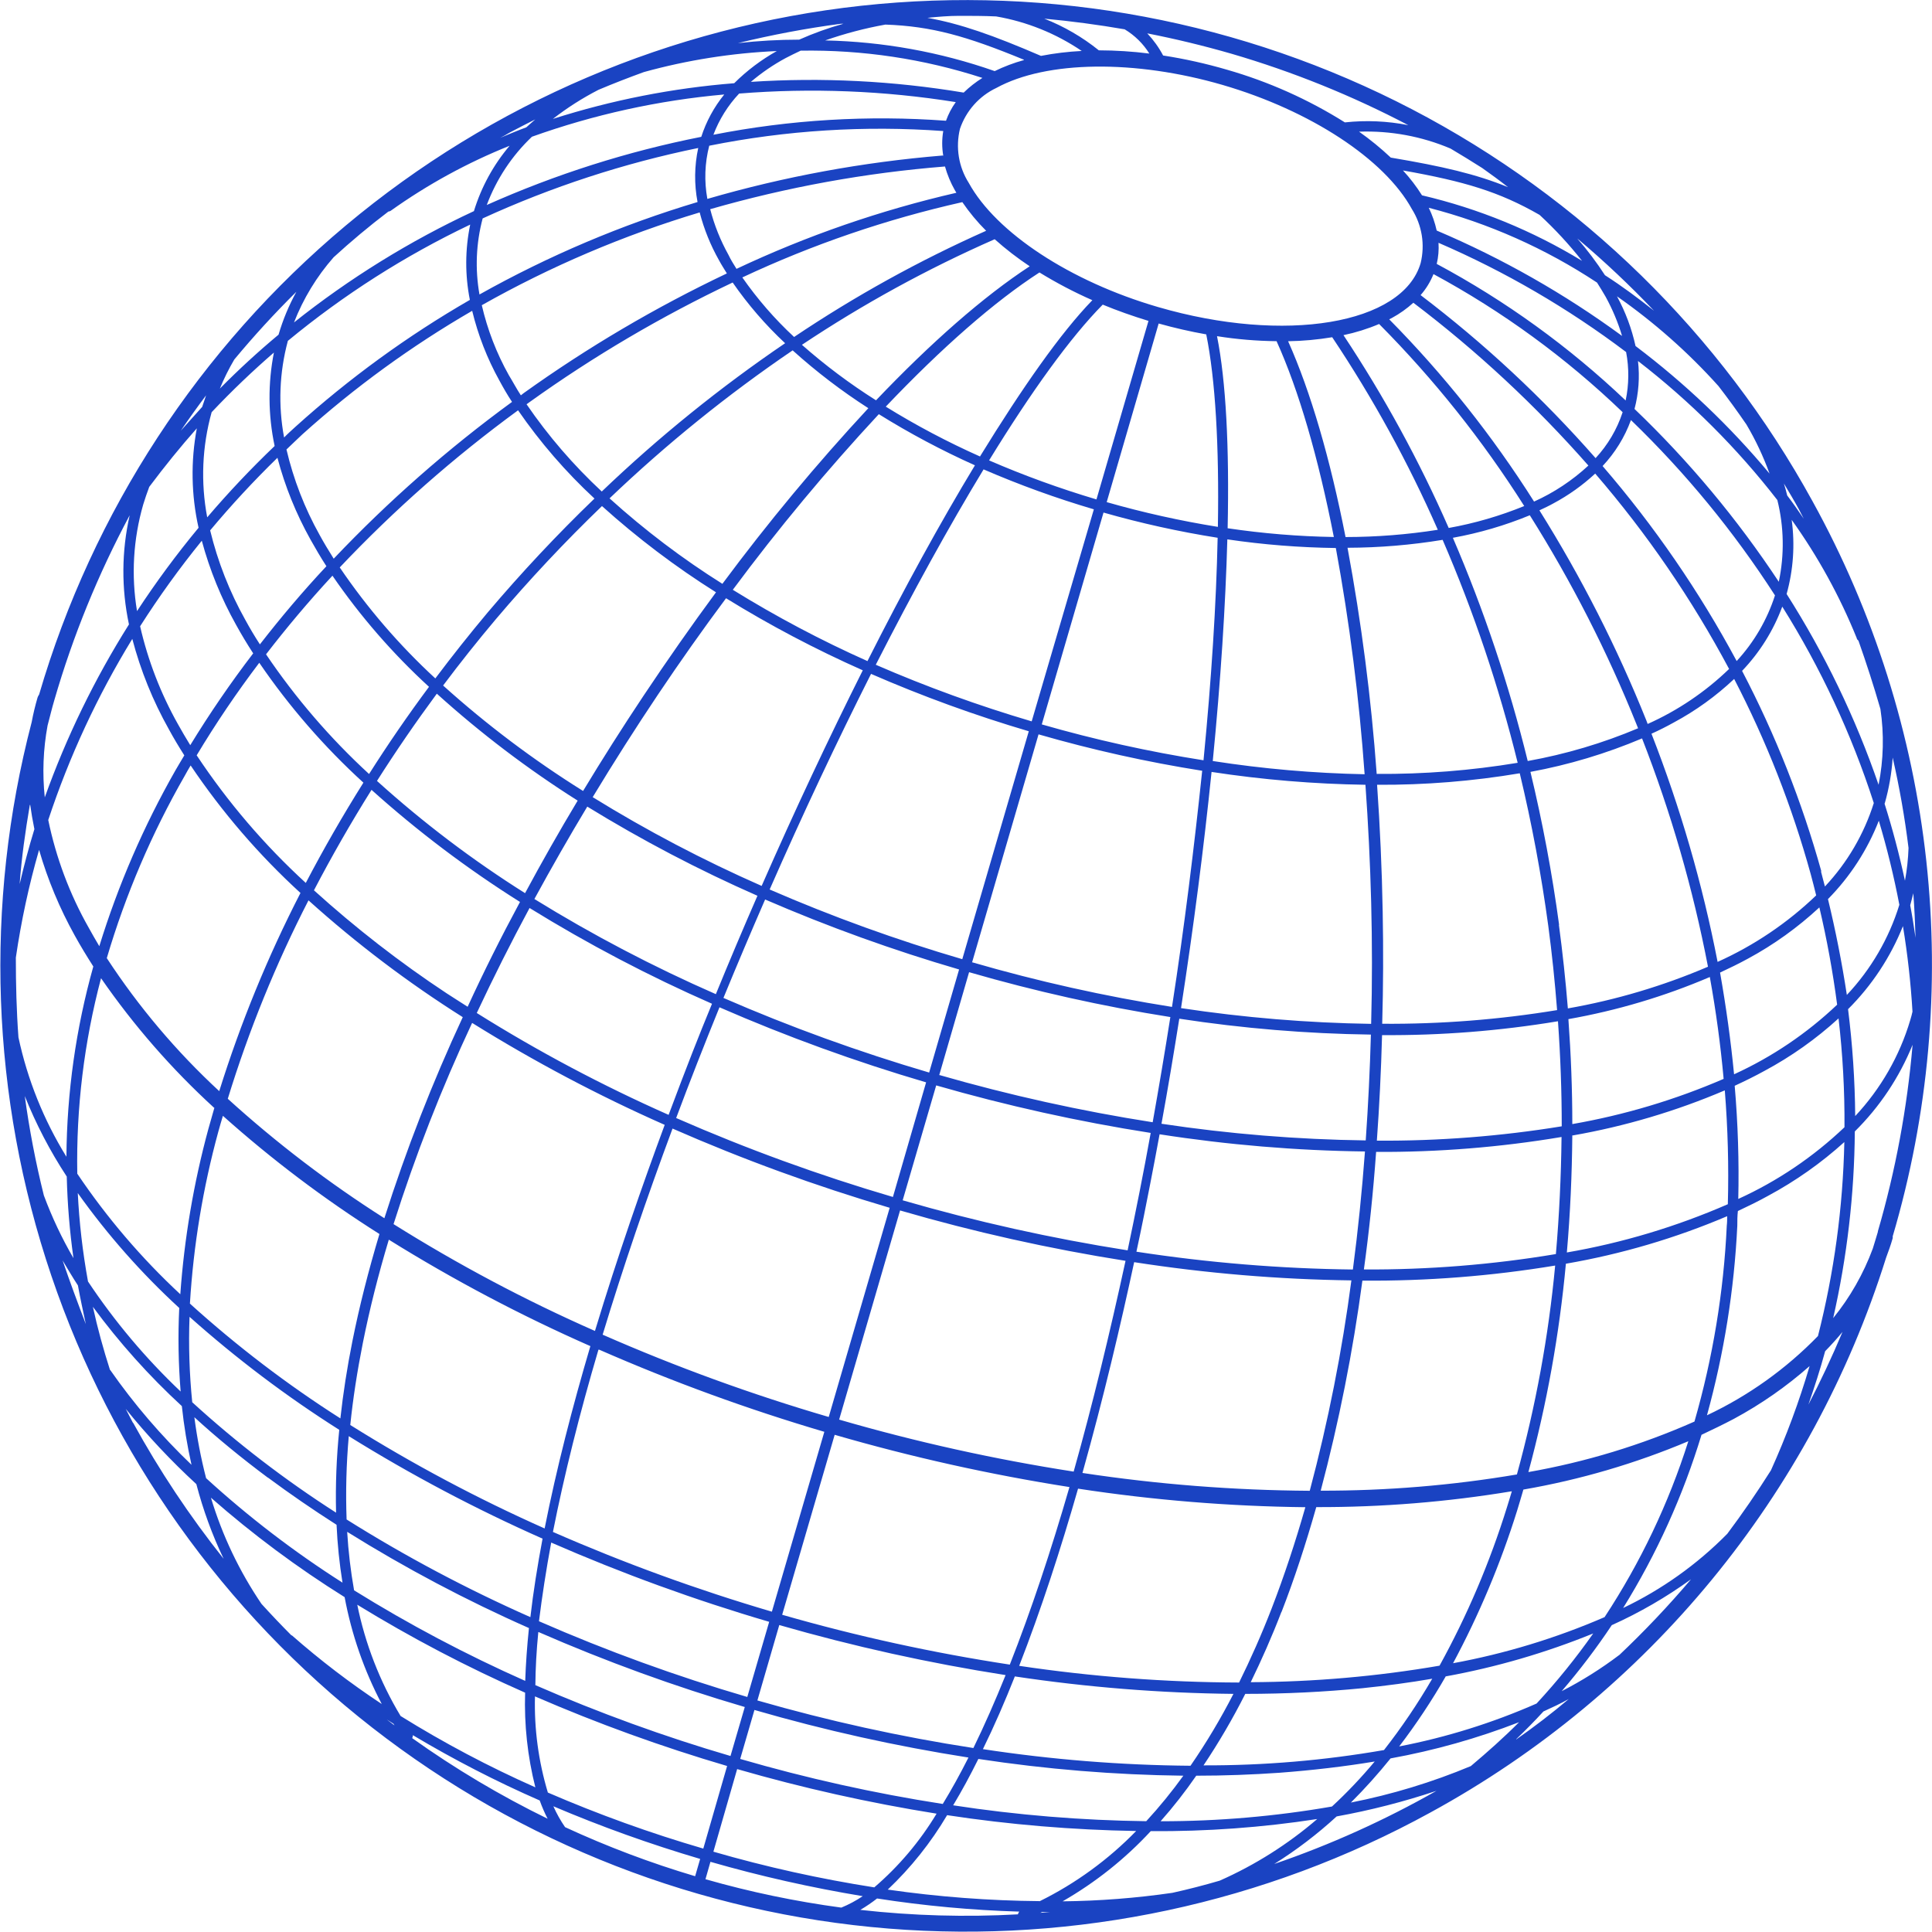 <svg width="40" height="40" viewBox="0 0 40 40" fill="none" xmlns="http://www.w3.org/2000/svg">
<g id="14 1" clip-path="url(#clip0_26_276)">
<g id="Layer 2">
<g id="Shapes">
<g id="14">
<path id="Vector" d="M37.527 10.379C35.626 6.913 32.74 4.089 29.235 2.263C25.729 0.437 21.761 -0.309 17.831 0.119C13.902 0.548 10.188 2.131 7.158 4.67C4.128 7.208 1.919 10.588 0.809 14.382C0.795 14.4 0.785 14.42 0.778 14.441C0.729 14.608 0.688 14.778 0.656 14.95C-0.331 18.729 -0.189 22.715 1.064 26.415C2.317 30.115 4.626 33.366 7.706 35.768C10.787 38.17 14.503 39.616 18.396 39.929C22.29 40.241 26.189 39.406 29.613 37.527C34.128 35.063 37.511 30.945 39.05 26.038C39.099 25.907 39.147 25.774 39.186 25.636C39.188 25.623 39.188 25.611 39.186 25.598C39.93 23.078 40.167 20.435 39.882 17.822C39.597 15.21 38.797 12.68 37.527 10.379ZM39.613 18.493C39.636 18.8 39.65 19.109 39.659 19.416C39.626 19.189 39.591 18.963 39.549 18.743C39.573 18.659 39.591 18.577 39.613 18.493ZM7.176 31.459C7.155 30.884 7.17 30.308 7.221 29.734C8.507 30.534 9.848 31.243 11.233 31.856C11.128 32.414 11.041 32.959 10.981 33.481C9.666 32.899 8.394 32.224 7.176 31.459ZM10.951 33.708C10.912 34.085 10.886 34.449 10.874 34.801C9.651 34.258 8.467 33.632 7.331 32.926C7.26 32.526 7.212 32.121 7.188 31.715C8.394 32.467 9.652 33.133 10.953 33.708H10.951ZM34.192 15.191C34.356 15.117 34.507 15.04 34.655 14.958C35.109 14.714 35.529 14.411 35.904 14.057C36.572 15.345 37.103 16.699 37.489 18.098C37.53 18.245 37.565 18.392 37.602 18.538C37.006 19.11 36.315 19.576 35.561 19.915C35.248 18.302 34.79 16.721 34.192 15.191ZM35.686 22.337C34.682 22.771 33.63 23.085 32.553 23.273C32.553 22.554 32.525 21.827 32.472 21.1C33.478 20.922 34.461 20.63 35.4 20.228C35.528 20.936 35.623 21.639 35.686 22.337ZM34.113 14.989C34.104 14.965 34.095 14.942 34.087 14.919C33.48 13.405 32.738 11.948 31.872 10.566C31.97 10.52 32.069 10.474 32.16 10.423C32.474 10.255 32.766 10.047 33.027 9.805C34.098 11.047 35.027 12.403 35.799 13.85C35.307 14.325 34.737 14.71 34.113 14.989ZM28.627 18.874C28.611 17.986 28.571 17.111 28.511 16.248C29.5 16.254 30.489 16.174 31.465 16.01C31.715 17.054 31.912 18.11 32.056 19.174C32.133 19.752 32.192 20.323 32.238 20.913C31.041 21.11 29.83 21.205 28.617 21.196C28.639 20.43 28.642 19.656 28.627 18.874ZM24.918 15.741C23.788 15.563 22.669 15.315 21.569 14.998L22.847 10.612C23.624 10.834 24.413 11.008 25.21 11.134C25.181 12.503 25.081 14.065 24.918 15.734V15.741ZM25.411 11.167C26.155 11.277 26.905 11.336 27.657 11.346C27.942 12.895 28.141 14.459 28.253 16.03C27.2 16.009 26.149 15.918 25.109 15.756C25.273 14.092 25.373 12.532 25.411 11.16V11.167ZM15.935 18.416C16.616 16.864 17.327 15.355 18.034 13.952C19.097 14.415 20.188 14.812 21.3 15.14L19.923 19.859C18.565 19.461 17.233 18.98 15.935 18.416ZM19.857 20.072L19.237 22.206C17.787 21.779 16.364 21.264 14.978 20.661C15.259 19.977 15.548 19.296 15.841 18.623C17.149 19.189 18.49 19.673 19.857 20.072ZM15.769 18.342C14.562 17.811 13.393 17.197 12.271 16.504C13.147 15.055 14.076 13.668 15.032 12.386C15.941 12.947 16.887 13.445 17.863 13.878C17.161 15.278 16.452 16.785 15.769 18.342ZM15.682 18.546C15.388 19.219 15.101 19.898 14.821 20.583C13.524 20.015 12.269 19.357 11.064 18.613C11.415 17.968 11.781 17.328 12.159 16.7C13.29 17.395 14.467 18.012 15.682 18.546ZM14.74 20.785C14.602 21.119 14.467 21.455 14.335 21.792C14.186 22.173 14.018 22.613 13.843 23.082C12.47 22.474 11.143 21.77 9.871 20.973C10.214 20.241 10.578 19.516 10.964 18.799C12.175 19.547 13.437 20.209 14.74 20.781V20.785ZM13.92 23.364C15.384 24.006 16.887 24.554 18.42 25.006L17.158 29.337C15.562 28.87 13.999 28.301 12.477 27.633C12.897 26.248 13.386 24.812 13.926 23.361L13.92 23.364ZM13.997 23.153C14.282 22.39 14.584 21.622 14.896 20.855C16.288 21.462 17.717 21.981 19.174 22.409L18.487 24.782C16.959 24.333 15.462 23.788 14.003 23.149L13.997 23.153ZM19.383 22.472C20.841 22.892 22.324 23.221 23.824 23.456C23.676 24.277 23.515 25.084 23.346 25.887C21.773 25.64 20.218 25.294 18.689 24.851L19.383 22.472ZM19.445 22.262L20.064 20.128C21.432 20.524 22.824 20.835 24.231 21.057C24.117 21.781 23.994 22.509 23.865 23.235C22.375 23.002 20.901 22.675 19.452 22.258L19.445 22.262ZM20.125 19.928L21.502 15.204C22.615 15.525 23.746 15.777 24.89 15.958C24.726 17.52 24.524 19.173 24.265 20.847C22.869 20.626 21.489 20.318 20.131 19.924L20.125 19.928ZM21.36 14.935C20.262 14.611 19.183 14.22 18.132 13.763C18.894 12.267 19.65 10.894 20.364 9.718C21.108 10.04 21.87 10.316 22.647 10.545L21.36 14.935ZM17.962 13.688C17 13.259 16.068 12.765 15.172 12.211C16.112 10.944 17.121 9.731 18.195 8.575C18.834 8.973 19.499 9.326 20.185 9.634C19.472 10.811 18.718 12.184 17.962 13.683V13.688ZM14.959 12.089C14.129 11.568 13.347 10.975 12.62 10.318C13.797 9.194 15.065 8.169 16.411 7.254C16.9 7.695 17.424 8.095 17.978 8.451C16.906 9.606 15.898 10.819 14.959 12.084V12.089ZM12.459 10.176C11.875 9.633 11.352 9.028 10.902 8.37C10.925 8.355 10.946 8.339 10.967 8.323C12.291 7.374 13.697 6.547 15.169 5.849C15.485 6.306 15.849 6.727 16.255 7.106C14.907 8.022 13.637 9.049 12.459 10.176ZM12.459 10.474C13.195 11.137 13.986 11.736 14.824 12.263C14.317 12.95 13.817 13.665 13.322 14.407C12.885 15.063 12.468 15.72 12.072 16.376C11.044 15.734 10.075 15.004 9.174 14.193C9.523 13.727 9.888 13.268 10.265 12.821C10.96 12 11.697 11.215 12.472 10.469L12.459 10.474ZM11.96 16.576C11.577 17.214 11.214 17.853 10.871 18.492C9.783 17.807 8.758 17.03 7.805 16.168C8.193 15.557 8.606 14.955 9.044 14.362C9.951 15.182 10.927 15.923 11.96 16.576ZM10.766 18.674C10.372 19.405 10.011 20.128 9.682 20.844C9.54 20.75 9.39 20.661 9.248 20.566C8.279 19.926 7.361 19.212 6.5 18.433C6.865 17.733 7.263 17.038 7.692 16.353C8.649 17.213 9.677 17.989 10.766 18.674ZM9.781 21.182C11.057 21.977 12.387 22.681 13.762 23.289C13.306 24.52 12.789 26 12.318 27.556C10.876 26.921 9.483 26.181 8.148 25.344C8.598 23.922 9.141 22.532 9.773 21.182H9.781ZM12.407 27.944C13.923 28.608 15.479 29.176 17.067 29.644L15.981 33.368C14.437 32.914 12.923 32.363 11.448 31.717C11.68 30.545 11.998 29.271 12.39 27.944H12.407ZM17.281 29.706C18.877 30.169 20.5 30.53 22.142 30.788C21.758 32.115 21.344 33.355 20.907 34.464C19.316 34.221 17.742 33.877 16.194 33.432L17.281 29.706ZM17.373 29.393L18.635 25.061C20.167 25.507 21.727 25.855 23.303 26.104C22.975 27.614 22.619 29.084 22.229 30.468C20.589 30.213 18.967 29.854 17.373 29.391V29.393ZM23.482 26.132C24.971 26.363 26.473 26.489 27.979 26.509C27.786 27.978 27.498 29.433 27.117 30.865C25.542 30.855 23.969 30.732 22.411 30.496C22.849 28.935 23.207 27.409 23.482 26.13V26.132ZM23.528 25.917C23.635 25.424 23.727 24.956 23.806 24.551C23.876 24.197 23.942 23.84 24.008 23.484C25.415 23.703 26.836 23.822 28.26 23.84C28.199 24.661 28.116 25.476 28.01 26.284C26.509 26.266 25.012 26.143 23.528 25.915V25.917ZM24.047 23.268C24.18 22.541 24.301 21.812 24.416 21.091C25.729 21.292 27.055 21.402 28.383 21.42C28.363 22.148 28.327 22.88 28.276 23.611C26.86 23.592 25.447 23.477 24.047 23.266V23.268ZM24.452 20.872C24.712 19.191 24.925 17.54 25.084 15.982C26.139 16.143 27.203 16.232 28.27 16.248C28.383 17.837 28.434 19.506 28.388 21.198C27.07 21.178 25.755 21.069 24.452 20.872ZM27.899 11.341C28.558 11.339 29.217 11.284 29.868 11.177C30.513 12.67 31.033 14.214 31.422 15.793C30.457 15.953 29.48 16.03 28.503 16.023C28.389 14.453 28.187 12.889 27.899 11.341ZM30.083 11.134C30.628 11.035 31.161 10.879 31.673 10.668C32.539 12.043 33.279 13.493 33.884 15.001C33.895 15.025 33.903 15.053 33.915 15.078C33.181 15.388 32.415 15.615 31.63 15.756C31.242 14.175 30.723 12.629 30.08 11.134H30.083ZM31.762 10.386C30.9 9.023 29.895 7.758 28.762 6.611L28.818 6.583C28.978 6.496 29.127 6.39 29.262 6.268C30.58 7.267 31.794 8.397 32.886 9.639C32.553 9.947 32.172 10.2 31.758 10.386H31.762ZM31.56 10.476C31.055 10.682 30.531 10.835 29.994 10.931C29.384 9.54 28.655 8.205 27.815 6.939C28.068 6.886 28.315 6.809 28.553 6.708C29.688 7.851 30.695 9.115 31.557 10.476H31.56ZM29.773 10.968C29.139 11.068 28.499 11.118 27.858 11.119C27.541 9.503 27.137 8.111 26.669 7.065C26.975 7.06 27.28 7.032 27.582 6.982C28.426 8.245 29.158 9.579 29.769 10.97L29.773 10.968ZM27.62 11.118C26.882 11.106 26.147 11.045 25.417 10.937C25.453 9.265 25.383 7.891 25.197 6.96C25.605 7.025 26.017 7.059 26.43 7.064C26.888 8.075 27.293 9.468 27.616 11.119L27.62 11.118ZM25.219 10.909C24.441 10.784 23.671 10.613 22.913 10.396L23.989 6.698C24.318 6.79 24.646 6.865 24.974 6.923C25.163 7.855 25.243 9.234 25.215 10.911L25.219 10.909ZM22.701 10.34C21.945 10.115 21.202 9.846 20.478 9.532C21.354 8.104 22.161 6.985 22.831 6.307C23.133 6.432 23.451 6.544 23.778 6.644L22.701 10.34ZM20.292 9.452C19.619 9.152 18.966 8.807 18.339 8.419C19.498 7.2 20.589 6.243 21.521 5.641C21.873 5.857 22.238 6.049 22.616 6.215C21.959 6.893 21.17 8.019 20.292 9.447V9.452ZM18.137 8.288C17.596 7.947 17.083 7.562 16.603 7.139C17.867 6.296 19.203 5.564 20.594 4.953C20.822 5.157 21.065 5.344 21.319 5.513C20.363 6.138 19.273 7.095 18.137 8.288ZM16.439 6.975C16.039 6.604 15.681 6.191 15.369 5.744C16.826 5.06 18.354 4.538 19.924 4.185C20.07 4.398 20.234 4.596 20.417 4.778C19.03 5.395 17.699 6.131 16.439 6.978V6.975ZM15.247 5.564C15.188 5.469 15.128 5.375 15.083 5.278C14.917 4.98 14.789 4.662 14.704 4.331C16.291 3.875 17.919 3.578 19.565 3.447C19.613 3.618 19.682 3.784 19.77 3.939L19.801 3.991C18.231 4.352 16.704 4.88 15.247 5.567V5.564ZM19.514 3.22C17.865 3.356 16.234 3.656 14.645 4.118C14.578 3.752 14.591 3.376 14.684 3.017C16.278 2.697 17.908 2.595 19.529 2.713C19.5 2.882 19.5 3.054 19.529 3.223L19.514 3.22ZM14.885 5.386C14.934 5.478 14.993 5.569 15.049 5.661C13.575 6.361 12.167 7.19 10.841 8.14C10.821 8.155 10.803 8.172 10.784 8.185C10.693 8.047 10.62 7.906 10.534 7.766C10.28 7.312 10.092 6.825 9.975 6.319C11.402 5.513 12.915 4.869 14.486 4.398C14.576 4.744 14.71 5.076 14.885 5.386ZM12.308 10.322C11.532 11.069 10.795 11.856 10.099 12.678C9.724 13.125 9.362 13.581 9.013 14.046C8.267 13.358 7.603 12.587 7.034 11.748C8.163 10.554 9.399 9.465 10.726 8.495C11.185 9.16 11.715 9.773 12.308 10.322ZM8.882 14.22C8.444 14.809 8.03 15.411 7.641 16.025C6.836 15.285 6.12 14.453 5.508 13.547C5.937 12.99 6.394 12.447 6.883 11.919C7.459 12.759 8.13 13.531 8.882 14.22ZM7.524 16.204C7.093 16.89 6.696 17.582 6.331 18.28C5.473 17.494 4.715 16.607 4.072 15.638C4.469 14.976 4.902 14.337 5.368 13.722C5.988 14.63 6.712 15.463 7.524 16.204ZM6.387 18.641C7.381 19.536 8.449 20.345 9.581 21.059C8.952 22.411 8.41 23.801 7.958 25.222C6.809 24.492 5.724 23.664 4.716 22.749C5.151 21.333 5.71 19.958 6.387 18.641ZM8.05 25.666C9.387 26.498 10.781 27.235 12.223 27.87C11.854 29.119 11.521 30.405 11.276 31.645C9.886 31.027 8.541 30.311 7.252 29.503C7.308 28.958 7.395 28.395 7.511 27.811C7.652 27.103 7.833 26.388 8.05 25.666ZM11.412 31.937C12.88 32.578 14.388 33.127 15.925 33.578L15.472 35.134C14.003 34.704 12.562 34.18 11.159 33.566C11.223 33.049 11.307 32.505 11.412 31.937ZM16.134 33.645C17.673 34.088 19.238 34.434 20.82 34.681C20.604 35.217 20.381 35.723 20.153 36.191C18.642 35.958 17.149 35.629 15.681 35.206L16.134 33.645ZM21.014 34.709C22.512 34.934 24.023 35.054 25.537 35.07C25.273 35.584 24.976 36.082 24.648 36.558C23.209 36.546 21.772 36.431 20.35 36.214C20.584 35.738 20.804 35.231 21.014 34.702V34.709ZM21.099 34.495C21.554 33.328 21.963 32.068 22.32 30.821C23.878 31.059 25.45 31.187 27.026 31.205C26.819 31.93 26.587 32.631 26.33 33.297C26.118 33.844 25.89 34.356 25.654 34.835C24.129 34.83 22.607 34.714 21.099 34.489V34.495ZM26.532 33.376C26.797 32.695 27.035 31.968 27.252 31.203C28.608 31.207 29.962 31.097 31.301 30.875C31.266 30.985 31.237 31.096 31.201 31.203C30.847 32.342 30.38 33.441 29.804 34.486C28.513 34.708 27.205 34.822 25.895 34.828C26.118 34.371 26.333 33.886 26.532 33.369V33.376ZM27.342 30.87C27.722 29.438 28.011 27.983 28.207 26.514C29.544 26.525 30.879 26.42 32.198 26.202C32.061 27.664 31.795 29.111 31.406 30.527C30.063 30.754 28.704 30.866 27.342 30.863V30.87ZM28.237 26.289C28.346 25.497 28.431 24.683 28.491 23.849C29.777 23.856 31.061 23.753 32.33 23.54C32.321 24.358 32.282 25.167 32.213 25.964C30.899 26.184 29.569 26.29 28.237 26.283V26.289ZM28.506 23.622C28.558 22.903 28.594 22.171 28.614 21.431C29.834 21.44 31.052 21.344 32.256 21.144C32.308 21.873 32.334 22.598 32.334 23.319C31.069 23.525 29.788 23.625 28.506 23.616V23.622ZM32.28 19.151C32.136 18.085 31.938 17.027 31.686 15.981C32.479 15.835 33.254 15.602 33.997 15.288C34.595 16.819 35.052 18.401 35.362 20.015C34.432 20.413 33.458 20.703 32.461 20.878C32.414 20.299 32.352 19.721 32.275 19.145L32.28 19.151ZM32.558 23.509C33.641 23.32 34.699 23.006 35.71 22.575C35.773 23.359 35.794 24.146 35.773 24.932C34.706 25.397 33.587 25.733 32.44 25.931C32.51 25.129 32.546 24.32 32.553 23.502L32.558 23.509ZM35.612 20.136C35.81 20.044 36.006 19.948 36.191 19.847C36.726 19.558 37.222 19.201 37.668 18.787C37.825 19.452 37.947 20.124 38.036 20.801C37.409 21.396 36.688 21.883 35.902 22.242C35.834 21.545 35.737 20.843 35.612 20.136ZM37.709 18.04C37.309 16.603 36.759 15.212 36.068 13.89C36.433 13.508 36.716 13.056 36.9 12.56C37.697 13.832 38.334 15.197 38.795 16.626C38.592 17.27 38.246 17.861 37.783 18.354C37.753 18.249 37.73 18.145 37.701 18.04H37.709ZM35.956 13.686C35.181 12.243 34.25 10.889 33.18 9.649C33.438 9.374 33.638 9.051 33.767 8.697C34.898 9.788 35.898 11.006 36.749 12.327C36.586 12.832 36.316 13.296 35.956 13.686ZM33.659 8.293C32.487 7.179 31.171 6.227 29.746 5.464C29.78 5.321 29.792 5.174 29.783 5.027C31.163 5.623 32.467 6.383 33.667 7.289C33.73 7.621 33.727 7.962 33.657 8.293H33.659ZM29.745 4.773C29.709 4.61 29.654 4.452 29.581 4.302C30.82 4.621 31.997 5.145 33.065 5.851C33.127 5.951 33.19 6.05 33.244 6.146C33.385 6.403 33.499 6.675 33.583 6.955C32.392 6.082 31.104 5.35 29.745 4.773ZM29.679 5.675C31.108 6.447 32.425 7.409 33.595 8.534C33.479 8.888 33.288 9.212 33.035 9.485C31.943 8.241 30.73 7.111 29.412 6.11C29.525 5.981 29.615 5.834 29.679 5.675ZM29.413 5.447C29.042 6.716 26.604 7.123 23.973 6.356C22.16 5.828 20.624 4.819 20.057 3.786C19.953 3.622 19.883 3.438 19.852 3.245C19.821 3.053 19.829 2.856 19.875 2.667C19.938 2.482 20.037 2.312 20.166 2.167C20.296 2.021 20.454 1.903 20.63 1.82C21.662 1.254 23.5 1.231 25.314 1.759C27.127 2.288 28.665 3.294 29.231 4.328C29.335 4.493 29.404 4.677 29.436 4.869C29.467 5.061 29.459 5.258 29.413 5.447ZM19.952 1.917C18.497 1.674 17.018 1.599 15.546 1.695C15.768 1.506 16.009 1.341 16.265 1.203C16.365 1.149 16.472 1.1 16.577 1.049C17.854 1.028 19.125 1.218 20.34 1.613C20.2 1.7 20.07 1.802 19.952 1.917ZM19.788 2.114C19.703 2.232 19.635 2.362 19.586 2.5C17.975 2.381 16.355 2.478 14.77 2.79C14.89 2.473 15.071 2.183 15.303 1.937C16.8 1.817 18.306 1.877 19.788 2.114ZM14.519 2.833C12.99 3.135 11.501 3.609 10.078 4.244C10.279 3.708 10.598 3.225 11.013 2.831C12.298 2.371 13.636 2.077 14.995 1.956C14.783 2.217 14.622 2.514 14.519 2.833ZM14.456 3.064C14.376 3.432 14.371 3.813 14.442 4.183C12.871 4.653 11.357 5.295 9.927 6.097C9.834 5.573 9.856 5.036 9.993 4.522C11.42 3.868 12.918 3.379 14.456 3.064ZM10.339 7.878C10.419 8.026 10.503 8.173 10.601 8.321C9.275 9.289 8.039 10.376 6.909 11.567C6.806 11.403 6.706 11.239 6.617 11.075C6.307 10.52 6.076 9.925 5.931 9.306C6.041 9.202 6.149 9.096 6.259 8.994C7.339 8.021 8.518 7.164 9.776 6.435C9.898 6.939 10.087 7.424 10.339 7.878ZM9.728 6.209C8.436 6.954 7.226 7.835 6.118 8.835C6.038 8.909 5.954 8.982 5.882 9.058C5.757 8.394 5.784 7.71 5.96 7.057C7.115 6.103 8.383 5.294 9.735 4.65C9.628 5.164 9.626 5.694 9.728 6.209ZM6.43 11.174C6.532 11.356 6.641 11.543 6.758 11.723C6.266 12.248 5.809 12.79 5.381 13.341C5.274 13.177 5.171 13.003 5.079 12.834C4.753 12.253 4.508 11.629 4.351 10.981C4.789 10.457 5.254 9.955 5.744 9.478C5.9 10.07 6.131 10.639 6.43 11.174ZM4.889 12.939C4.997 13.135 5.115 13.332 5.242 13.527C4.775 14.137 4.34 14.772 3.939 15.428C3.85 15.283 3.765 15.139 3.684 14.993C3.327 14.358 3.063 13.675 2.901 12.966C3.293 12.351 3.719 11.76 4.178 11.195C4.342 11.803 4.581 12.389 4.889 12.939ZM3.947 15.848C4.598 16.815 5.361 17.701 6.221 18.488C5.543 19.805 4.981 21.178 4.539 22.591C3.653 21.772 2.871 20.847 2.211 19.837C2.6 18.521 3.141 17.254 3.824 16.063C3.863 15.987 3.906 15.92 3.947 15.848ZM4.439 22.934C4.398 23.081 4.354 23.228 4.314 23.374C4.01 24.493 3.815 25.64 3.733 26.796C2.929 26.049 2.213 25.211 1.6 24.3C1.576 22.935 1.742 21.573 2.092 20.253C2.769 21.232 3.553 22.131 4.431 22.934H4.439ZM3.927 27.266C4.894 28.128 5.929 28.91 7.024 29.603C6.966 30.173 6.944 30.745 6.958 31.318C5.902 30.642 4.905 29.877 3.98 29.032C3.921 28.445 3.902 27.855 3.924 27.266H3.927ZM5.549 30.593C6.001 30.928 6.475 31.254 6.968 31.569C6.986 31.97 7.027 32.37 7.091 32.767C6.089 32.129 5.144 31.405 4.267 30.604C4.16 30.189 4.079 29.767 4.024 29.342C4.485 29.764 4.994 30.182 5.545 30.593H5.549ZM7.05 29.368C5.946 28.665 4.903 27.869 3.932 26.99C4.005 25.786 4.202 24.593 4.52 23.43C4.549 23.319 4.584 23.209 4.615 23.102C5.626 24.006 6.71 24.824 7.856 25.549C7.628 26.309 7.439 27.052 7.296 27.768C7.186 28.316 7.104 28.849 7.047 29.368H7.05ZM11.153 33.791C12.541 34.397 13.966 34.916 15.42 35.342L15.124 36.356C13.748 35.953 12.399 35.462 11.084 34.889C11.087 34.541 11.107 34.175 11.145 33.791H11.153ZM15.262 36.627C16.618 37.019 17.997 37.327 19.391 37.55C19.045 38.124 18.61 38.639 18.101 39.076C16.976 38.9 15.864 38.654 14.77 38.337L15.262 36.627ZM15.325 36.417L15.62 35.403C17.075 35.825 18.555 36.154 20.051 36.388C19.877 36.732 19.7 37.053 19.519 37.349C18.102 37.129 16.701 36.817 15.325 36.417ZM20.256 36.417C21.661 36.631 23.079 36.747 24.5 36.764C24.263 37.093 24.007 37.407 23.732 37.706C22.393 37.689 21.057 37.58 19.734 37.377C19.914 37.078 20.087 36.758 20.256 36.417ZM24.767 36.764C25.353 36.764 25.929 36.742 26.492 36.703C27.178 36.651 27.835 36.574 28.462 36.47C28.187 36.799 27.892 37.111 27.577 37.402C26.405 37.606 25.218 37.708 24.029 37.707C24.294 37.408 24.54 37.093 24.767 36.764ZM24.913 36.557C25.233 36.079 25.523 35.583 25.782 35.07C26.614 35.07 27.423 35.029 28.202 34.953C28.695 34.902 29.187 34.837 29.653 34.756C29.354 35.271 29.02 35.765 28.654 36.233C27.418 36.448 26.167 36.554 24.913 36.55V36.557ZM29.937 34.707C30.981 34.517 32.003 34.219 32.986 33.819C32.628 34.328 32.236 34.813 31.813 35.27C30.901 35.671 29.947 35.969 28.969 36.158C29.323 35.694 29.646 35.207 29.937 34.7V34.707ZM30.08 34.443C30.622 33.433 31.067 32.374 31.409 31.28C31.455 31.136 31.496 30.986 31.54 30.84C32.713 30.637 33.859 30.301 34.955 29.839C34.547 31.127 33.963 32.352 33.221 33.481C32.213 33.917 31.159 34.238 30.08 34.436V34.443ZM31.642 30.484C32.025 29.069 32.285 27.624 32.42 26.164C33.567 25.966 34.688 25.636 35.759 25.18C35.759 25.245 35.759 25.311 35.751 25.377C35.687 26.75 35.462 28.111 35.082 29.432C33.982 29.919 32.827 30.27 31.642 30.478V30.484ZM35.969 25.383C35.969 25.281 35.969 25.176 35.981 25.073C36.194 24.973 36.403 24.871 36.605 24.759C37.174 24.453 37.705 24.079 38.185 23.645C38.156 25 37.973 26.348 37.639 27.661C36.977 28.342 36.199 28.898 35.341 29.302C35.694 28.021 35.905 26.704 35.969 25.377V25.383ZM35.989 24.83C36.007 24.046 35.982 23.261 35.915 22.48C36.129 22.381 36.334 22.28 36.532 22.171C37.086 21.874 37.601 21.509 38.065 21.085C38.152 21.833 38.193 22.585 38.188 23.338C37.543 23.952 36.8 24.454 35.989 24.823V24.83ZM37.845 18.616C38.303 18.152 38.662 17.599 38.899 16.992C39.07 17.564 39.212 18.146 39.324 18.733C39.109 19.43 38.737 20.068 38.237 20.599C38.136 19.936 38.006 19.273 37.845 18.61V18.616ZM39.399 19.179C39.495 19.764 39.561 20.354 39.596 20.945C39.583 21.004 39.567 21.064 39.55 21.119C39.33 21.861 38.939 22.542 38.41 23.107C38.404 22.367 38.354 21.628 38.262 20.894C38.754 20.404 39.141 19.818 39.399 19.173V19.179ZM39.022 16.632C39.11 16.323 39.165 16.006 39.186 15.685C39.327 16.304 39.437 16.929 39.514 17.556C39.506 17.784 39.482 18.01 39.44 18.234C39.322 17.687 39.181 17.155 39.017 16.637L39.022 16.632ZM38.443 13.222C38.45 13.239 38.462 13.253 38.477 13.264C38.641 13.729 38.795 14.203 38.932 14.679C39.01 15.2 38.997 15.731 38.894 16.248C38.417 14.861 37.778 13.535 36.99 12.298C37.129 11.799 37.165 11.277 37.095 10.763C37.64 11.524 38.092 12.347 38.443 13.215V13.222ZM37.24 10.537C37.276 10.604 37.309 10.673 37.345 10.74C37.233 10.576 37.12 10.412 37.002 10.258C36.982 10.177 36.961 10.094 36.934 10.011C37.038 10.185 37.143 10.359 37.24 10.537ZM36.828 12.045C35.969 10.745 34.967 9.544 33.841 8.467C33.926 8.143 33.951 7.807 33.913 7.474C34.993 8.308 35.962 9.275 36.798 10.353C36.936 10.907 36.946 11.486 36.828 12.045ZM35.579 7.993C35.779 8.252 35.971 8.516 36.158 8.789C36.349 9.112 36.509 9.453 36.637 9.806C35.817 8.822 34.885 7.936 33.862 7.164C33.783 6.805 33.654 6.458 33.478 6.135C34.247 6.672 34.952 7.295 35.579 7.993ZM32.669 4.948C33.221 5.414 33.747 5.91 34.245 6.434C33.916 6.173 33.588 5.928 33.229 5.698C33.057 5.432 32.866 5.179 32.658 4.94L32.669 4.948ZM32.755 5.401C31.729 4.776 30.611 4.318 29.441 4.044C29.326 3.861 29.194 3.688 29.047 3.529C30.321 3.755 31.04 3.97 31.875 4.449C32.193 4.743 32.487 5.061 32.755 5.401ZM30.032 3.076C30.253 3.207 30.47 3.34 30.688 3.479C30.872 3.609 31.051 3.74 31.222 3.875C30.565 3.606 29.866 3.443 28.795 3.263C28.589 3.069 28.369 2.889 28.138 2.726C28.787 2.703 29.434 2.822 30.032 3.076ZM25.501 1.114C26.766 1.484 27.991 1.979 29.157 2.591C28.725 2.506 28.282 2.486 27.844 2.534C27.087 2.058 26.266 1.691 25.406 1.444C24.971 1.317 24.529 1.218 24.081 1.149C23.993 0.982 23.882 0.828 23.753 0.691C24.336 0.805 24.919 0.946 25.501 1.114ZM23.285 0.607C23.493 0.732 23.668 0.904 23.796 1.109C23.449 1.065 23.1 1.043 22.75 1.042C22.409 0.767 22.028 0.546 21.62 0.386C22.181 0.438 22.734 0.512 23.285 0.607ZM19.857 0.328C20.112 0.328 20.368 0.328 20.624 0.34C21.259 0.449 21.863 0.693 22.396 1.055C22.113 1.069 21.831 1.103 21.552 1.157C20.566 0.732 19.888 0.492 19.201 0.369C19.413 0.348 19.634 0.328 19.857 0.328ZM21.198 1.244C20.99 1.301 20.788 1.378 20.594 1.472C19.465 1.076 18.28 0.862 17.084 0.837C17.49 0.695 17.907 0.585 18.331 0.509C19.291 0.543 20.01 0.747 21.2 1.237L21.198 1.244ZM17.409 0.492C17.425 0.492 17.445 0.492 17.461 0.492C17.148 0.579 16.842 0.689 16.546 0.821C16.122 0.821 15.699 0.845 15.277 0.893C15.98 0.721 16.691 0.587 17.409 0.492ZM12.392 1.859C12.702 1.728 13.015 1.607 13.331 1.492C14.229 1.244 15.152 1.098 16.083 1.057C15.76 1.238 15.463 1.462 15.201 1.723C13.926 1.824 12.666 2.072 11.447 2.462C11.742 2.232 12.059 2.03 12.392 1.859ZM10.539 2.752C10.72 2.654 10.902 2.564 11.082 2.472C11.018 2.526 10.958 2.583 10.897 2.636C10.715 2.703 10.534 2.78 10.355 2.854C10.416 2.825 10.477 2.79 10.539 2.752ZM8.041 4.38C8.058 4.379 8.075 4.373 8.089 4.364C8.853 3.819 9.679 3.367 10.551 3.018C10.215 3.414 9.964 3.874 9.812 4.371C8.484 4.989 7.233 5.763 6.087 6.676C6.279 6.182 6.557 5.725 6.907 5.327C7.263 5.001 7.643 4.682 8.041 4.38ZM4.851 7.443C5.257 6.954 5.685 6.487 6.136 6.041C5.981 6.323 5.857 6.621 5.767 6.929C5.351 7.275 4.946 7.647 4.552 8.045C4.637 7.838 4.737 7.636 4.851 7.443ZM5.672 7.294C5.545 7.935 5.55 8.595 5.686 9.234C5.196 9.702 4.73 10.195 4.29 10.711C4.153 9.988 4.184 9.243 4.382 8.534C4.8 8.091 5.233 7.678 5.677 7.294H5.672ZM4.267 8.185C4.239 8.265 4.211 8.349 4.186 8.424C4.037 8.589 3.891 8.753 3.743 8.917C3.912 8.669 4.086 8.425 4.267 8.185ZM2.965 10.446C3.002 10.325 3.044 10.202 3.09 10.08C3.409 9.654 3.737 9.249 4.075 8.868C3.947 9.549 3.959 10.25 4.111 10.927C3.654 11.478 3.229 12.054 2.837 12.652C2.714 11.917 2.758 11.163 2.965 10.446ZM3.496 15.099C3.594 15.28 3.702 15.46 3.816 15.639C3.755 15.743 3.692 15.844 3.633 15.948C2.976 17.101 2.447 18.322 2.056 19.59C1.979 19.46 1.904 19.33 1.833 19.201C1.441 18.508 1.16 17.757 0.999 16.977C1.433 15.664 2.017 14.407 2.739 13.228C2.911 13.882 3.165 14.51 3.496 15.099ZM0.985 15.021C1.032 14.847 1.073 14.668 1.126 14.492C1.51 13.166 2.033 11.885 2.685 10.668C2.516 11.411 2.511 12.182 2.67 12.928C1.96 14.055 1.376 15.255 0.927 16.509C0.875 16.013 0.894 15.511 0.985 15.021ZM0.625 16.662C0.648 16.826 0.676 16.99 0.712 17.167C0.596 17.543 0.497 17.921 0.407 18.303C0.446 17.76 0.524 17.215 0.617 16.668L0.625 16.662ZM0.328 19.826C0.438 19.073 0.598 18.327 0.809 17.596C0.987 18.212 1.235 18.806 1.546 19.366C1.664 19.581 1.795 19.795 1.932 20.01C1.572 21.292 1.385 22.617 1.375 23.949C0.905 23.188 0.569 22.352 0.382 21.477C0.341 20.922 0.328 20.376 0.328 19.826ZM0.51 22.685C0.744 23.271 1.036 23.832 1.382 24.359C1.396 24.925 1.442 25.489 1.521 26.049C1.28 25.635 1.075 25.2 0.908 24.75C0.738 24.069 0.606 23.38 0.512 22.685H0.51ZM1.296 26.096C1.395 26.26 1.5 26.442 1.613 26.613C1.662 26.882 1.72 27.148 1.777 27.415C1.607 26.97 1.443 26.529 1.296 26.096ZM1.61 24.701C2.225 25.565 2.929 26.362 3.711 27.08C3.683 27.657 3.693 28.235 3.74 28.81C3.017 28.125 2.374 27.361 1.822 26.532C1.711 25.924 1.64 25.309 1.61 24.692V24.701ZM2.279 28.369C2.14 27.935 2.02 27.502 1.923 27.056C2.47 27.799 3.086 28.487 3.765 29.112C3.808 29.52 3.875 29.926 3.965 30.327C3.339 29.729 2.774 29.07 2.279 28.36V28.369ZM2.755 29.463C2.703 29.368 2.655 29.266 2.603 29.169C3.052 29.724 3.54 30.244 4.065 30.727C4.204 31.259 4.393 31.777 4.63 32.273C3.926 31.389 3.299 30.446 2.755 29.455V29.463ZM6.038 33.863C5.824 33.648 5.616 33.43 5.414 33.207C4.955 32.531 4.602 31.79 4.367 31.008C5.232 31.768 6.158 32.457 7.135 33.067C7.279 33.839 7.538 34.585 7.904 35.28C7.25 34.848 6.627 34.372 6.039 33.855L6.038 33.863ZM8.007 35.6L8.145 35.687L8.168 35.723L8.007 35.6ZM7.395 33.223C8.512 33.908 9.673 34.517 10.872 35.045C10.851 35.705 10.922 36.365 11.084 37.005C10.121 36.578 9.188 36.084 8.294 35.528C7.864 34.814 7.56 34.032 7.395 33.215V33.223ZM8.534 35.986C8.544 35.967 8.549 35.946 8.548 35.925C9.395 36.43 10.271 36.882 11.174 37.277C11.221 37.407 11.275 37.533 11.338 37.655C10.359 37.177 9.421 36.619 8.534 35.986ZM14.392 38.845C13.471 38.572 12.571 38.232 11.699 37.829C11.605 37.693 11.524 37.548 11.457 37.397C12.448 37.819 13.463 38.182 14.496 38.487L14.392 38.845ZM11.343 37.113C11.149 36.468 11.058 35.796 11.076 35.122C12.371 35.684 13.7 36.165 15.054 36.563L14.561 38.273C13.466 37.954 12.391 37.566 11.343 37.113ZM14.606 38.907L14.709 38.547C15.745 38.845 16.798 39.082 17.862 39.258C17.722 39.352 17.574 39.431 17.419 39.495C16.468 39.367 15.528 39.171 14.606 38.907ZM21.081 39.634C19.991 39.695 18.898 39.664 17.812 39.542C17.933 39.471 18.048 39.392 18.159 39.306C19.134 39.458 20.117 39.548 21.103 39.578C21.089 39.594 21.079 39.613 21.075 39.634H21.081ZM18.38 39.122C18.86 38.668 19.273 38.149 19.609 37.581C20.905 37.778 22.213 37.887 23.523 37.909C22.946 38.502 22.271 38.994 21.529 39.361C20.476 39.352 19.423 39.272 18.38 39.122ZM21.538 39.603L21.577 39.585C21.63 39.585 21.684 39.585 21.741 39.585L21.538 39.603ZM24.273 39.189C23.521 39.298 22.761 39.357 22 39.365C22.679 38.975 23.294 38.486 23.825 37.912C24.979 37.92 26.131 37.837 27.272 37.661C26.665 38.183 25.985 38.613 25.253 38.937C24.929 39.032 24.603 39.116 24.273 39.189ZM26.381 38.592C26.841 38.304 27.274 37.974 27.674 37.607C28.375 37.48 29.066 37.303 29.741 37.077C28.671 37.685 27.546 38.193 26.381 38.592ZM27.969 37.32C28.259 37.031 28.533 36.725 28.79 36.406C29.699 36.241 30.59 35.99 31.451 35.656C31.135 35.974 30.795 36.276 30.452 36.565C29.652 36.899 28.82 37.152 27.969 37.32ZM31.392 36.007C31.586 35.822 31.774 35.631 31.955 35.434C32.136 35.352 32.312 35.27 32.48 35.176C32.128 35.474 31.765 35.752 31.392 36.013V36.007ZM33.526 34.264C33.151 34.548 32.751 34.799 32.333 35.014C32.706 34.58 33.053 34.123 33.37 33.647C33.948 33.387 34.498 33.068 35.011 32.697C34.544 33.248 34.046 33.773 33.521 34.27L33.526 34.264ZM35.761 31.756C35.137 32.389 34.407 32.909 33.605 33.292C34.3 32.173 34.845 30.967 35.228 29.706C35.456 29.599 35.681 29.49 35.894 29.378C36.458 29.074 36.985 28.707 37.466 28.283C37.249 29.02 36.982 29.741 36.665 30.442C36.38 30.893 36.076 31.336 35.756 31.763L35.761 31.756ZM37.438 29.089C37.566 28.72 37.686 28.351 37.788 27.975C37.915 27.845 38.035 27.712 38.147 27.576C37.927 28.099 37.689 28.605 37.433 29.096L37.438 29.089ZM38.882 25.495C38.848 25.613 38.81 25.731 38.774 25.851C38.581 26.372 38.304 26.859 37.954 27.29C38.242 26.022 38.392 24.726 38.402 23.425C38.918 22.915 39.325 22.304 39.598 21.631C39.486 22.942 39.245 24.238 38.877 25.501L38.882 25.495Z" fill="#1A43C2"/>
</g>
</g>
</g>
</g>
<defs>
<clipPath id="clip0_26_276">
<rect width="40" height="40" fill="white"/>
</clipPath>
</defs>
</svg>
